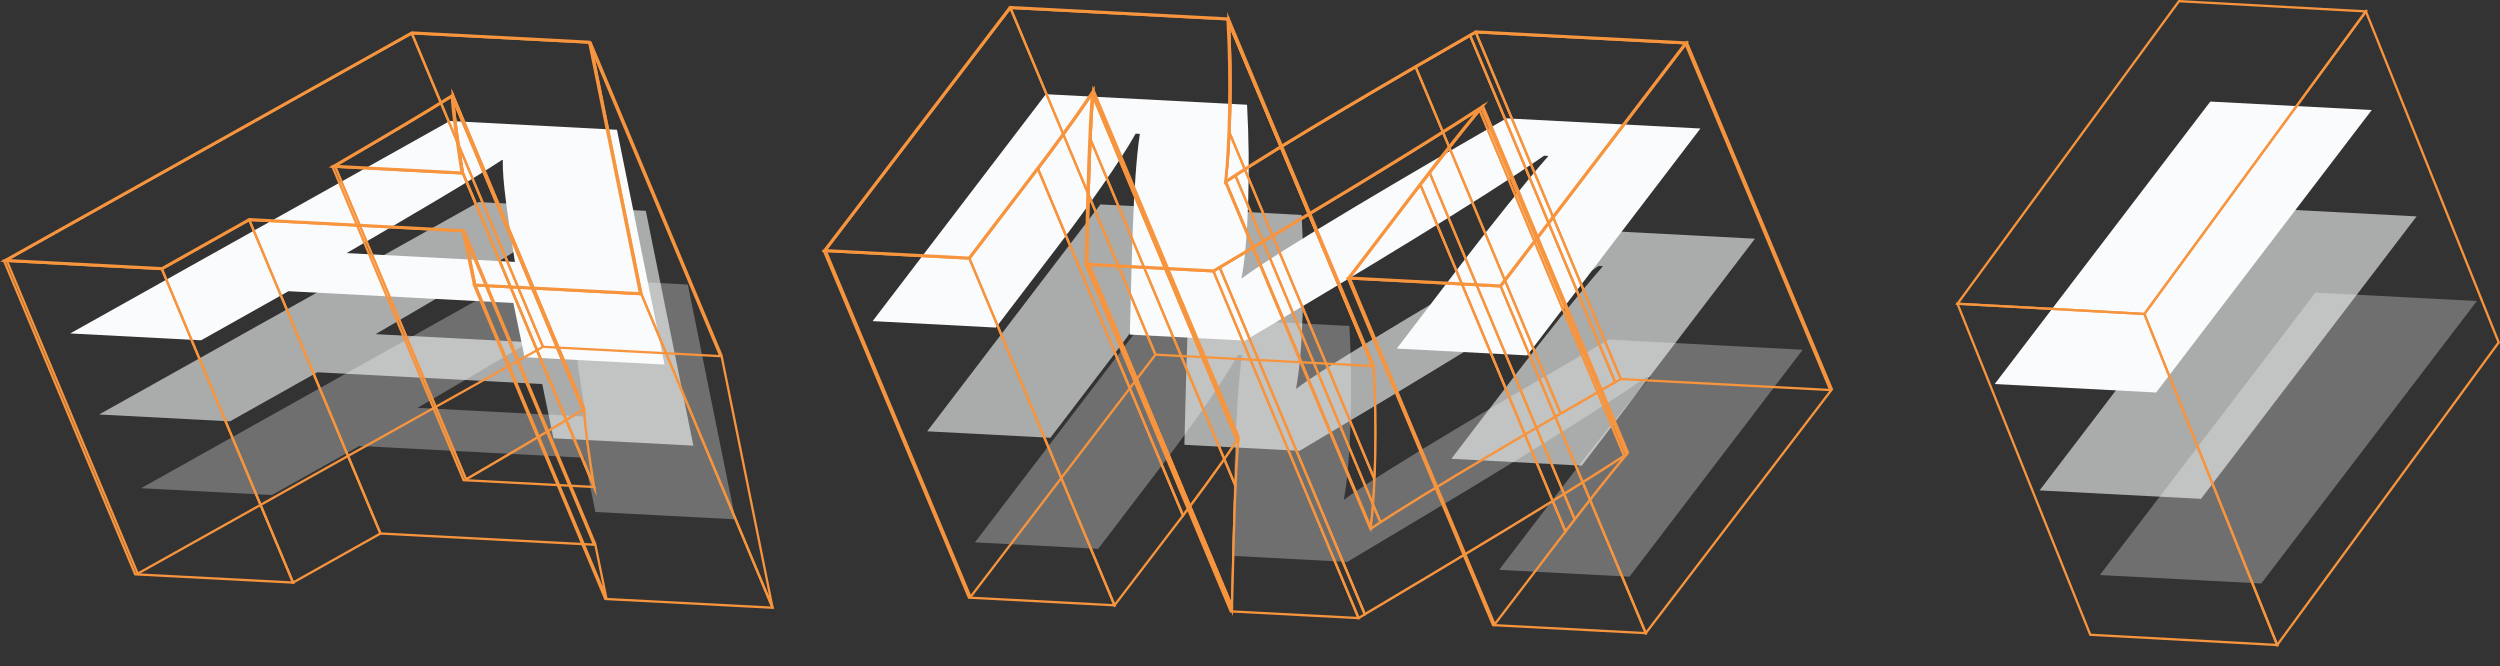 <?xml version="1.0" encoding="UTF-8"?>
<svg id="Layer_1" data-name="Layer 1" xmlns="http://www.w3.org/2000/svg" xmlns:xlink="http://www.w3.org/1999/xlink" viewBox="0 0 1086.69 289.6">
  <rect x="0" y="0" width="1086.69" height="289.6" fill="#333333" stroke="none"/>
  <defs>
    <style>
      .cls-1 {
        clip-path: url(#clippath-2);
      }

      .cls-2 {
        isolation: isolate;
      }

      .cls-3 {
        clip-path: url(#clippath-6);
      }

      .cls-4 {
        clip-path: url(#clippath-7);
      }

      .cls-5 {
        clip-path: url(#clippath-1);
      }

      .cls-6 {
        clip-path: url(#clippath-4);
      }

      .cls-7 {
        fill: none;
        stroke: #f7943e;
        stroke-miterlimit: 10;
      }

      .cls-8 {
        clip-path: url(#clippath);
      }

      .cls-9 {
        clip-path: url(#clippath-3);
      }

      .cls-10 {
        opacity: .6;
      }

      .cls-11 {
        clip-path: url(#clippath-5);
      }

      .cls-12 {
        fill: #fafbfc;
        stroke-width: 0px;
      }

      .cls-13 {
        opacity: .3;
      }
    </style>
    <clipPath id="clippath">
      <path class="cls-7" d="M196.39,41.85l57.01,136.29c-12.43,7.8-29.65,17.91-50.83,30.28l-57.01-136.29c21.17-12.37,38.4-22.48,50.83-30.28Z"/>
    </clipPath>
    <clipPath id="clippath-1">
      <path class="cls-7" d="M196.88,41.46l57.01,136.29c.43,8.31,2.13,19.67,4.31,33.66l-57.01-136.29c-2.18-13.99-3.87-25.36-4.31-33.66Z"/>
    </clipPath>
    <clipPath id="clippath-2">
      <path class="cls-7" d="M474.67,40.8l63.05,150.72c-9.34,13.85-19.51,27.35-23.5,32.58l-63.05-150.72c3.99-5.23,14.16-18.73,23.5-32.58Z"/>
    </clipPath>
    <clipPath id="clippath-3">
      <path class="cls-7" d="M534.14,9.87l63.05,150.72c1.33,23.59.77,51.85-1.36,68.91l-63.05-150.72c2.13-17.06,2.7-45.32,1.36-68.91Z"/>
    </clipPath>
    <clipPath id="clippath-4">
      <path class="cls-7" d="M639.05,15.43l63.05,150.72c-28.98,16.63-81.34,47.04-106.43,63.8l-63.05-150.72c25.09-16.77,77.46-47.17,106.43-63.8Z"/>
    </clipPath>
    <clipPath id="clippath-5">
      <path class="cls-7" d="M475.24,39.93l63.05,150.72c-1.38,17.03-1.93,39.41-2.42,59.15-.12,4.8-.23,9.46-.35,13.84l-63.05-150.72c.12-4.38.24-9.04.35-13.84.48-19.75,1.03-42.12,2.42-59.15Z"/>
    </clipPath>
    <clipPath id="clippath-6">
      <path class="cls-7" d="M642.98,47.44l63.05,150.72c-29.86,19.36-71.82,44.53-112.78,68.88l-63.05-150.72c40.96-24.34,82.92-49.51,112.78-68.88Z"/>
    </clipPath>
    <clipPath id="clippath-7">
      <path class="cls-7" d="M644,46.77l63.05,150.72c-8.41,10.24-18.1,22.48-26.58,33.58l-63.05-150.72c8.48-11.11,18.17-23.35,26.58-33.58Z"/>
    </clipPath>
  </defs>
  <g>
    <g class="cls-13">
      <path class="cls-12" d="M298.97,123.67l20.67,102.07-60.82-3.19-4.88-23.58-97.76-5.12-37.99,21.34-56.88-2.98,164.98-92.34,72.68,3.81ZM181.49,177.27l73.14,3.83c-3.36-21.49-5.47-35.22-5.27-44.28l-.38-.02c-13.91,9.22-38.9,23.76-67.49,40.47"/>
    </g>
    <g class="cls-10">
      <path class="cls-12" d="M280.72,91.65l20.68,102.06-60.82-3.19-4.88-23.58-97.75-5.12-38,21.33-56.88-2.98,164.98-92.33,72.67,3.81ZM163.24,145.25l73.14,3.83c-3.36-21.48-5.47-35.21-5.27-44.28l-.38-.02c-13.91,9.23-38.9,23.76-67.49,40.47"/>
    </g>
    <path class="cls-12" d="M268.17,56.4l20.68,102.07-60.83-3.19-4.87-23.58-97.76-5.12-37.99,21.34-56.88-2.98L195.5,52.6l72.67,3.81ZM150.69,110.01l73.14,3.83c-3.35-21.49-5.47-35.21-5.27-44.28l-.39-.02c-13.91,9.23-38.9,23.76-67.49,40.47"/>
    <g class="cls-2">
      <polygon class="cls-7" points="179 14.47 236.02 150.76 59.86 249.35 2.85 113.06 179 14.47"/>
      <polygon class="cls-7" points="256.12 18.51 313.13 154.8 236.02 150.76 179 14.47 256.12 18.51"/>
      <polygon class="cls-7" points="196.87 41.22 253.88 177.5 253.89 177.75 196.88 41.46 196.87 41.22"/>
      <g class="cls-2">
        <g class="cls-8">
          <g class="cls-2">
            <path class="cls-7" d="M196.39,41.85l57.01,136.29c-12.43,7.8-29.65,17.91-50.83,30.28l-57.01-136.29c21.17-12.37,38.4-22.48,50.83-30.28"/>
          </g>
        </g>
        <path class="cls-7" d="M196.39,41.85l57.01,136.29c-12.43,7.8-29.65,17.91-50.83,30.28l-57.01-136.29c21.17-12.37,38.4-22.48,50.83-30.28Z"/>
      </g>
      <polygon class="cls-7" points="70.36 116.94 127.38 253.23 58.77 249.64 1.75 113.35 70.36 116.94"/>
      <polygon class="cls-7" points="108.36 95.61 165.37 231.9 127.38 253.23 70.36 116.94 108.36 95.61"/>
      <g class="cls-2">
        <g class="cls-5">
          <g class="cls-2">
            <path class="cls-7" d="M196.88,41.46l57.01,136.29c.01.28.03.56.05.84l-57.01-136.29c-.02-.28-.03-.57-.05-.84"/>
            <path class="cls-7" d="M196.92,42.3l57.01,136.29c.5,8.23,2.16,19.3,4.26,32.82l-57.01-136.29c-2.1-13.52-3.76-24.59-4.26-32.82"/>
          </g>
        </g>
        <path class="cls-7" d="M196.88,41.46l57.01,136.29c.43,8.31,2.13,19.67,4.31,33.66l-57.01-136.29c-2.18-13.99-3.87-25.36-4.31-33.66Z"/>
      </g>
      <polygon class="cls-7" points="201.18 75.12 258.2 211.41 258.24 211.68 201.23 75.39 201.18 75.12"/>
      <polygon class="cls-7" points="201.23 75.39 258.24 211.68 201.52 208.71 144.51 72.42 201.23 75.39"/>
      <polygon class="cls-7" points="201.23 100.47 258.24 236.76 165.37 231.9 108.36 95.61 201.23 100.47"/>
      <polygon class="cls-7" points="201.7 100.16 258.71 236.45 263.58 260.03 206.57 123.74 201.7 100.16"/>
      <path class="cls-7" d="M256.59,18.19l22.22,109.67-72.71-3.81-4.87-23.58-92.87-4.87-37.99,21.34L1.75,113.35,179.03,14.13l77.56,4.06ZM201.7,100.16l4.87,23.58,71.63,3.75-22.07-108.98-77.12-4.04L2.85,113.06l67.54,3.54,38-21.33,93.31,4.89"/>
      <path class="cls-7" d="M196.88,41.46c.43,8.31,2.13,19.67,4.31,33.66l.04.27-56.72-2.97.42-.24c21.56-12.6,39.05-22.86,51.58-30.74l.36-.23v.24ZM145.56,72.13l55.08,2.89c-2.14-13.74-3.81-24.93-4.25-33.17-12.43,7.8-29.65,17.91-50.83,30.28"/>
      <polygon class="cls-7" points="256.59 18.19 313.6 154.48 335.82 264.16 278.81 127.87 256.59 18.19"/>
      <polygon class="cls-7" points="278.81 127.87 335.82 264.16 263.11 260.35 206.1 124.06 278.81 127.87"/>
    </g>
  </g>
  <g>
    <polygon class="cls-12" points="1030.94 47.83 937.21 170.61 867.04 166.93 960.77 44.15 1030.94 47.83"/>
    <g class="cls-10">
      <polygon class="cls-12" points="1050.44 94.06 956.72 216.84 886.55 213.17 980.27 90.38 1050.44 94.06"/>
    </g>
    <g class="cls-13">
      <polygon class="cls-12" points="1076.64 130.85 982.92 253.63 912.75 249.96 1006.47 127.17 1076.64 130.85"/>
    </g>
    <g class="cls-2">
      <polygon class="cls-7" points="1028.4 4.95 1086.12 148.84 989.84 280.36 932.11 136.47 1028.4 4.95"/>
      <polygon class="cls-7" points="932.11 136.47 989.84 280.36 908.6 275.92 850.87 132.03 932.11 136.47"/>
      <polygon class="cls-7" points="1028.4 4.95 932.11 136.47 850.87 132.03 947.15 .51 1028.4 4.95"/>
    </g>
  </g>
  <g>
    <g class="cls-13">
      <path class="cls-12" d="M783.59,152.04l-75.29,98.63-56.68-2.97,28.24-37c12.84-16.83,27.98-35.66,37.68-46.74l-1.88-.1c-28.14,19.46-80.4,50.89-130.02,80.38l-50.05-2.62c.78-28.02,1.24-66.93,4.35-87.25l-1.83-.1c-6.51,11.69-20.87,32.05-33.78,48.96l-26.97,35.33-53.57-2.81,75.29-98.63,87.47,4.58c1.52,26.88.6,60.45-2.46,75.59,16.99-12.59,73.23-45.59,115.2-69.68l84.29,4.42Z"/>
    </g>
    <g class="cls-10">
      <path class="cls-12" d="M762.83,103.77l-75.29,98.63-56.68-2.97,28.24-37c12.84-16.83,27.98-35.66,37.68-46.74l-1.88-.1c-28.14,19.46-80.4,50.89-130.02,80.38l-50.05-2.62c.78-28.02,1.24-66.93,4.35-87.25l-1.83-.1c-6.51,11.69-20.87,32.05-33.78,48.96l-26.97,35.33-53.57-2.81,75.29-98.63,87.47,4.58c1.52,26.88.6,60.45-2.46,75.59,16.99-12.59,73.23-45.59,115.2-69.68l84.29,4.42Z"/>
    </g>
    <path class="cls-12" d="M739.13,55.86l-75.29,98.63-56.69-2.97,28.24-37c12.84-16.83,27.98-35.66,37.68-46.74l-1.88-.1c-28.14,19.46-80.39,50.89-130.02,80.38l-50.05-2.62c.78-28.02,1.24-66.93,4.35-87.25l-1.83-.1c-6.51,11.69-20.86,32.05-33.78,48.97l-26.97,35.33-53.57-2.81,75.29-98.63,87.46,4.58c1.52,26.88.6,60.45-2.46,75.59,17-12.6,73.24-45.59,115.2-69.68l84.3,4.42Z"/>
    <g class="cls-2">
      <polygon class="cls-7" points="533.54 8.38 596.59 159.1 502.25 154.16 439.2 3.44 533.54 8.38"/>
      <polygon class="cls-7" points="534.04 8.06 597.09 158.78 597.19 160.59 534.14 9.87 534.04 8.06"/>
      <polygon class="cls-7" points="475.3 39.18 538.35 189.9 538.29 190.65 475.24 39.93 475.3 39.18"/>
      <polygon class="cls-7" points="439.2 3.44 502.25 154.16 421.87 259.47 358.82 108.75 439.2 3.44"/>
      <g class="cls-2">
        <g class="cls-1">
          <g class="cls-2">
            <path class="cls-7" d="M474.67,40.8l63.05,150.72c-9.34,13.85-19.51,27.35-23.5,32.58l-63.05-150.72c3.99-5.23,14.16-18.73,23.5-32.58"/>
          </g>
        </g>
        <path class="cls-7" d="M474.67,40.8l63.05,150.72c-9.34,13.85-19.51,27.35-23.5,32.58l-63.05-150.72c3.99-5.23,14.16-18.73,23.5-32.58Z"/>
      </g>
      <polygon class="cls-7" points="641.48 14.04 704.53 164.76 702.1 166.15 639.05 15.43 641.48 14.04"/>
      <polygon class="cls-7" points="451.17 73.38 514.22 224.1 484.45 263.1 421.4 112.38 451.17 73.38"/>
      <polygon class="cls-7" points="421.4 112.38 484.45 263.1 421.17 259.78 358.12 109.06 421.4 112.38"/>
      <g class="cls-2">
        <g class="cls-9">
          <g class="cls-2">
            <path class="cls-7" d="M534.14,9.87l63.05,150.72c.87,15.41.93,32.81.28,47.78l-63.05-150.72c.66-14.97.59-32.37-.28-47.78"/>
            <path class="cls-7" d="M534.42,57.64l63.05,150.72c-.35,7.95-.9,15.22-1.64,21.13l-63.05-150.72c.74-5.92,1.29-13.18,1.64-21.13"/>
          </g>
        </g>
        <path class="cls-7" d="M534.14,9.87l63.05,150.72c1.33,23.59.77,51.85-1.36,68.91l-63.05-150.72c2.13-17.06,2.7-45.32,1.36-68.91Z"/>
      </g>
      <g class="cls-2">
        <g class="cls-6">
          <g class="cls-2">
            <path class="cls-7" d="M639.05,15.43l63.05,150.72c-6.82,3.92-14.94,8.6-23.7,13.68l-63.05-150.72c8.75-5.09,16.87-9.77,23.7-13.68"/>
            <path class="cls-7" d="M615.35,29.12l63.05,150.72c-26.37,15.32-58.51,34.32-78.33,47.22l-63.05-150.72c19.82-12.9,51.96-31.9,78.33-47.22"/>
            <path class="cls-7" d="M537.02,76.34l63.05,150.72c-1.54,1.01-3.01,1.97-4.4,2.9l-63.05-150.72c1.39-.93,2.86-1.89,4.4-2.9"/>
          </g>
        </g>
        <path class="cls-7" d="M639.05,15.43l63.05,150.72c-28.98,16.63-81.34,47.04-106.43,63.8l-63.05-150.72c25.09-16.77,77.46-47.17,106.43-63.8Z"/>
      </g>
      <g class="cls-2">
        <g class="cls-11">
          <g class="cls-2">
            <path class="cls-7" d="M475.24,39.93l63.05,150.72c-.51,6.29-.91,13.3-1.23,20.64l-63.05-150.72c.32-7.34.72-14.36,1.23-20.64"/>
            <path class="cls-7" d="M474.01,60.57l63.05,150.72c-.55,12.55-.88,26.05-1.19,38.51-.12,4.8-.23,9.46-.35,13.84l-63.05-150.72c.12-4.38.24-9.04.35-13.84.3-12.46.64-25.96,1.19-38.51"/>
          </g>
        </g>
        <path class="cls-7" d="M475.24,39.93l63.05,150.72c-1.38,17.03-1.93,39.41-2.42,59.15-.12,4.8-.23,9.46-.35,13.84l-63.05-150.72c.12-4.38.24-9.04.35-13.84.48-19.75,1.03-42.12,2.42-59.15Z"/>
      </g>
      <polygon class="cls-7" points="472.47 112.92 535.53 263.64 535.48 265.42 472.43 114.7 472.47 112.92"/>
      <polygon class="cls-7" points="644.59 46.05 707.64 196.77 707.05 197.48 644 46.77 644.59 46.05"/>
      <polygon class="cls-7" points="732.53 18.81 795.58 169.53 704.53 164.76 641.48 14.04 732.53 18.81"/>
      <g class="cls-2">
        <g class="cls-3">
          <g class="cls-2">
            <path class="cls-7" d="M642.98,47.44l63.05,150.72c-29.86,19.36-71.82,44.53-112.78,68.88l-63.05-150.72c40.96-24.34,82.92-49.51,112.78-68.88"/>
          </g>
        </g>
        <path class="cls-7" d="M642.98,47.44l63.05,150.72c-29.86,19.36-71.82,44.53-112.78,68.88l-63.05-150.72c40.96-24.34,82.92-49.51,112.78-68.88Z"/>
      </g>
      <polygon class="cls-7" points="530.2 116.32 593.25 267.04 590.53 268.66 527.48 117.94 530.2 116.32"/>
      <polygon class="cls-7" points="527.48 117.94 590.53 268.66 534.96 265.75 471.91 115.03 527.48 117.94"/>
      <g class="cls-2">
        <g class="cls-4">
          <g class="cls-2">
            <path class="cls-7" d="M644,46.77l63.05,150.72c-7.11,8.64-15.12,18.72-22.55,28.34l-63.05-150.72c7.43-9.62,15.44-19.69,22.55-28.34"/>
            <path class="cls-7" d="M621.45,75.1l63.05,150.72c-1.37,1.77-2.71,3.52-4.03,5.25l-63.05-150.72c1.32-1.73,2.66-3.48,4.03-5.25"/>
          </g>
        </g>
        <path class="cls-7" d="M644,46.77l63.05,150.72c-8.41,10.24-18.1,22.48-26.58,33.58l-63.05-150.72c8.48-11.11,18.17-23.35,26.58-33.58Z"/>
      </g>
      <polygon class="cls-7" points="617.42 80.35 680.47 231.07 649.68 271.41 586.63 120.69 617.42 80.35"/>
      <polygon class="cls-7" points="733.23 18.5 796.28 169.22 715.38 275.2 652.33 124.48 733.23 18.5"/>
      <path class="cls-7" d="M641.5,13.69l91.73,4.81-80.9,105.98-66.4-3.48,31.05-40.68c8.29-10.85,17.72-22.79,26-32.88-29.86,19.36-71.82,44.53-112.78,68.88l-2.72,1.62-55.57-2.91.06-1.96c.12-4.38.24-9.04.35-13.84.48-19.46,1.01-41.48,2.36-58.42-9.34,13.85-19.51,27.35-23.5,32.58l-29.77,39-63.28-3.32L439.02,3.08l95.02,4.98.1,1.81c1.33,23.59.77,51.85-1.36,68.91,25.27-16.84,77.23-47.01,106.05-63.55l2.67-1.53ZM652.15,124.12l80.39-105.31-91.05-4.77-2.43,1.4c-28.98,16.63-81.34,47.04-106.43,63.8,1.78-17.04,2.35-45.49,1.01-69.21l-.09-1.64-94.34-4.94-80.39,105.31,62.4,3.27,29.51-38.67c4.07-5.33,14.55-19.25,24.03-33.36l.54-.81-.06.74c-1.38,17.03-1.93,39.41-2.42,59.15-.12,4.8-.23,9.46-.35,13.84l-.05,1.78,55.06,2.89,2.48-1.47c41.37-24.59,83.78-50.03,113.68-69.46l.94-.61-.59.72c-8.41,10.24-18.1,22.48-26.58,33.58l-30.79,40.34,65.52,3.43"/>
      <polygon class="cls-7" points="652.33 124.48 715.38 275.2 648.98 271.72 585.93 121 652.33 124.48"/>
    </g>
  </g>
</svg>